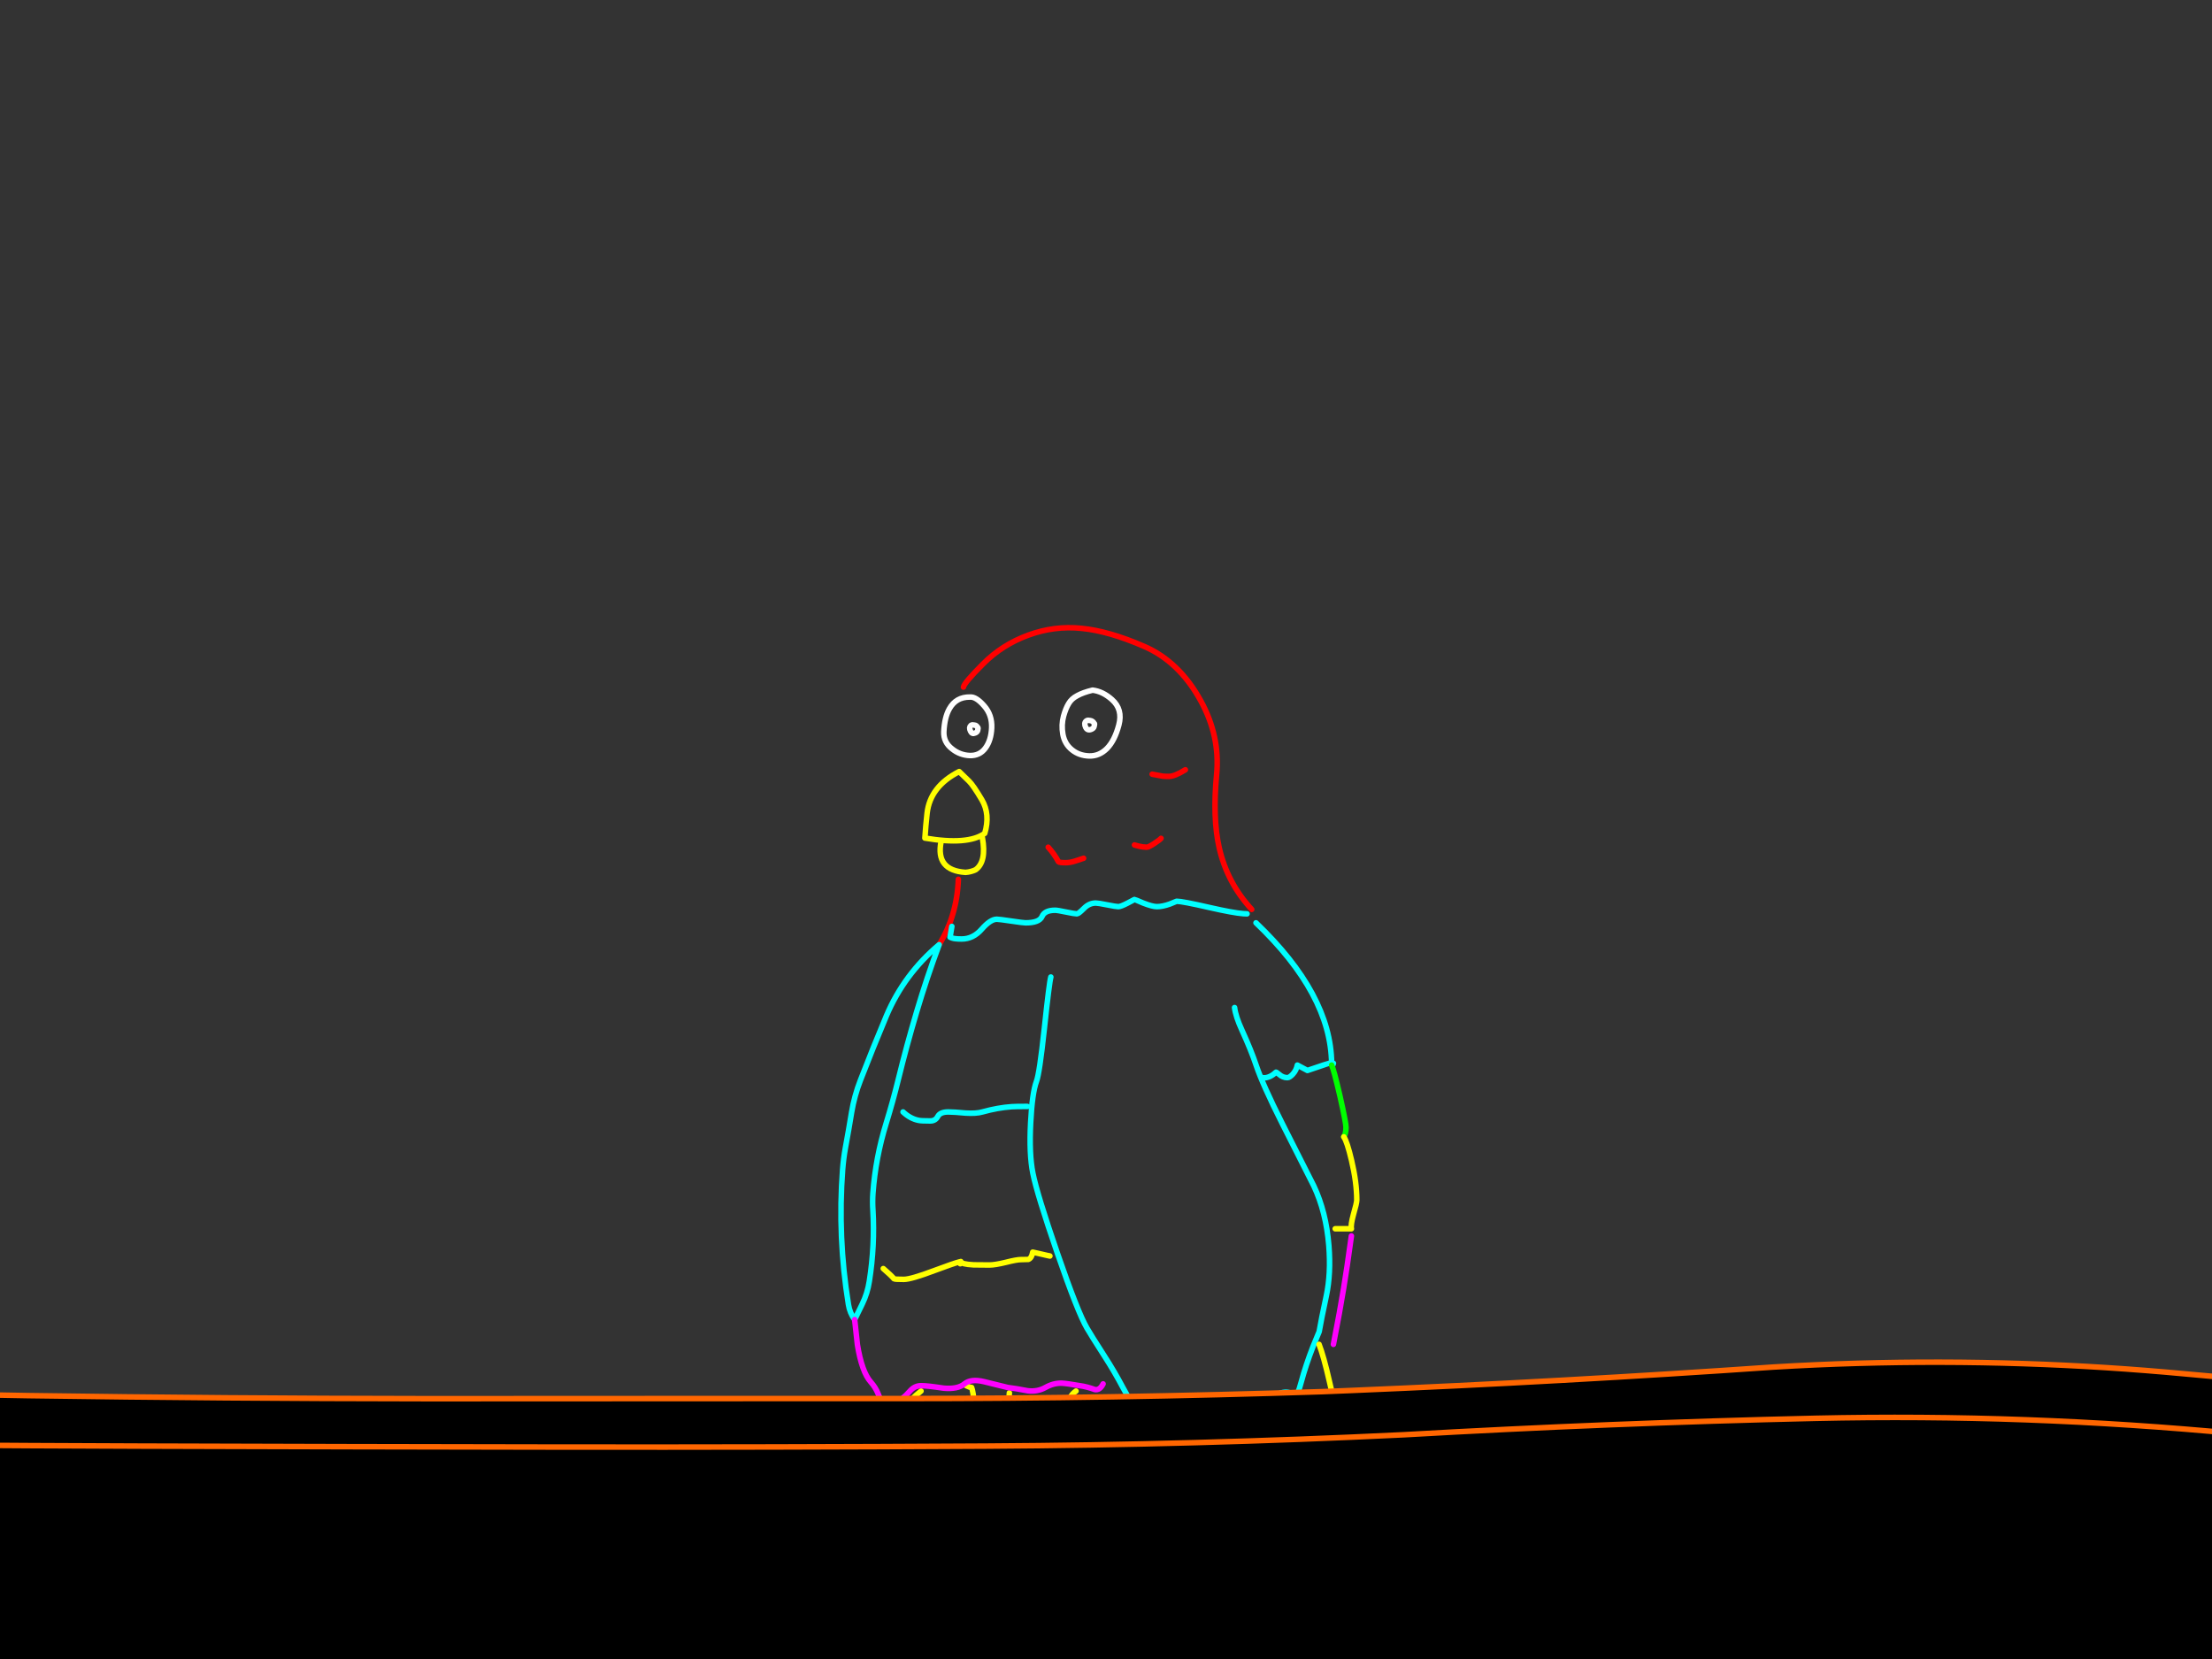<?xml version="1.0" encoding="utf-8"?>
<svg id="EdithAnim12" image-rendering="inherit" baseProfile="basic" version="1.1" x="0px" y="0px" width="800" height="600" xmlns="http://www.w3.org/2000/svg" xmlns:xlink="http://www.w3.org/1999/xlink">
  <rect width="100%" height="100%" fill="#333333" stroke="none"/>
  <g id="14_JurorParrotf90r1" overflow="visible">
    <g id="JurorsBack">
      <path fill="#000" stroke="none" d="M-610.98,132.23 Q-612.98,132.91 -614.9,133.75 -632.3,140.63 -644.06,155.11 -656.42,170.31 -655.58,189.95 -654.78,209.15 -644.78,225.63 -639.58,234.23 -623.42,242.19 -615.1,246.27 -608.34,248.03 -602.1,249.63 -597.18,249.23 -594.5,249.03 -591.22,247.71 -582.94,244.39 -570.78,234.15 -563.86,228.31 -558.74,222.59 -553.54,216.79 -552.62,213.79 -548.98,202.15 -549.3,189.91 -549.86,170.31 -561.06,154.47 -566.14,147.35 -573.78,142.79 -590.62,132.71 -610.38,134.11 L-610.98,132.23 M-626.98,181.95 L-630.94,184.87 -626.98,181.95 M-590.34,172.99 L-594.34,175.91 -590.34,172.99 M-594.9,226.87 Q-596.02,226.67 -597.14,226.51 -596.02,226.67 -594.9,226.87 -583.38,228.47 -577.3,218.51 -583.38,228.47 -594.9,226.87 M-830.74,138.11 Q-839.3,140.31 -846.7,145.15 -853.98,149.87 -860.26,156.07 -866.66,162.47 -870.74,170.63 -874.86,178.99 -875.86,188.15 -876.86,197.27 -874.78,206.15 -872.7,215.23 -868.14,223.23 -863.58,231.19 -857.06,237.63 -850.3,244.27 -841.86,248.51 -837.22,250.91 -832.22,252.23 -828.42,253.19 -824.42,253.55 -821.94,253.47 -819.46,253.19 -812.66,252.39 -806.1,250.19 -797.1,247.19 -789.54,241.35 -782.02,235.47 -777.38,226.95 -773.1,219.07 -770.98,210.43 -768.86,201.79 -769.62,192.87 -770.42,183.51 -774.58,174.95 -778.54,166.75 -784.5,159.91 -790.3,153.27 -796.94,147.43 -804.06,141.27 -813.18,138.47 -821.86,135.71 -830.74,138.11 M-805.38,177.23 Q-803.34,178.55 -803.34,180.39 -803.34,178.55 -805.38,177.23 -807.46,175.91 -810.38,175.91 -807.46,175.91 -805.38,177.23 M-836.58,174.75 Q-834.7,175.87 -834.7,177.47 -834.7,175.87 -836.58,174.75 -838.46,173.63 -841.1,173.63 -838.46,173.63 -836.58,174.75 M-843.14,230.99 Q-843.26,231.11 -843.26,231.35 -843.26,231.11 -843.14,230.99 -839.7,227.79 -836.62,230.99 -839.7,227.79 -843.14,230.99 M-1054.74,141.71 L-1054.46,142.43 -1049.62,141.07 -1054.46,142.43 Q-1060.98,144.91 -1066.7,148.95 -1073.22,153.63 -1077.82,160.19 -1081.94,166.03 -1084.46,172.83 -1086.86,179.43 -1087.58,186.43 -1088.34,193.59 -1087.3,200.59 -1086.18,208.03 -1082.9,214.83 -1079.78,221.39 -1074.46,226.43 -1069.1,231.51 -1062.46,234.99 -1058.1,237.31 -1053.34,238.51 -1050.5,239.19 -1047.5,239.51 -1040.66,240.51 -1033.82,239.07 -1033.26,238.95 -1032.66,238.83 -1026.14,237.27 -1020.1,234.19 -1013.66,230.79 -1008.42,225.83 -1003.14,220.75 -999.38,214.23 -995.78,208.11 -994.06,201.19 -992.34,194.35 -992.82,187.35 -993.34,180.03 -995.5,173.11 -997.62,166.31 -1001.46,160.43 -1005.3,154.51 -1010.46,149.43 -1015.94,144.11 -1022.82,140.95 -1029.86,137.71 -1037.78,137.51 -1044.5,138.19 -1051.14,140.27 -1052.74,140.75 -1054.38,141.11 L-1054.74,141.71 M-1041.62,174.03 L-1036.18,174.67 -1041.62,174.03 M-1037.18,221.91 Q-1035.22,220.51 -1035.22,218.51 -1035.22,220.51 -1037.18,221.91 -1039.14,223.31 -1041.94,223.31 -1039.14,223.31 -1037.18,221.91 M-1061.46,179.91 L-1066.9,179.27 -1061.46,179.91 M-197.22,135.83 Q-205.62,137.71 -213.26,141.95 -221.54,146.59 -227.5,153.99 -233.1,160.95 -235.54,169.51 -238.1,178.31 -238.5,187.55 -238.9,196.55 -237.74,205.51 -236.62,214.39 -231.62,221.83 -226.46,229.51 -218.94,234.75 -211.66,239.87 -203.34,243.03 -194.5,246.31 -185.06,246.75 -176.06,247.51 -167.66,244.11 -158.86,240.63 -152.54,233.43 -146.18,226.23 -142.22,217.67 -138.26,209.07 -136.62,199.63 -135.06,190.63 -136.18,181.51 -137.34,171.99 -141.62,163.31 -145.86,154.83 -152.82,148.47 -158.74,143.03 -165.58,138.79 -172.1,134.71 -179.42,132.23 L-180.02,134.11 Q-188.74,134.07 -197.22,135.83 M-172.34,177.47 L-168.5,180.39 -172.34,177.47 M-204.02,180.39 L-200.18,183.31 -204.02,180.39 M-204.1,221.67 Q-203.42,221.51 -202.74,221.39 -203.42,221.51 -204.1,221.67 -209.34,223.15 -212.02,218.51 -209.34,223.15 -204.1,221.67 M-420.9,166.55 Q-424.86,174.47 -426.38,183.07 -427.94,191.79 -426.66,200.51 -425.3,209.87 -420.62,217.91 -415.98,225.87 -408.66,231.35 -401.06,236.95 -392.02,239.23 -390.34,239.63 -388.7,239.91 -382.82,240.83 -376.9,240.03 -375.22,239.75 -373.54,239.39 -364.46,237.43 -356.58,232.79 -348.46,228.15 -342.74,220.91 -336.98,213.63 -334.3,204.75 -331.7,196.27 -332.38,187.31 -333.06,178.59 -336.26,170.55 -339.74,161.95 -345.54,154.71 -351.18,147.71 -359.06,143.31 -366.82,138.99 -375.78,139.07 -385.1,139.15 -394.18,141.07 L-394.54,141.71 -394.26,142.43 -389.42,141.07 -394.26,142.43 Q-402.38,146.03 -409.3,151.83 -416.66,158.03 -420.9,166.55 M-401.26,179.91 L-406.7,179.27 -401.26,179.91 M-381.42,174.03 L-375.98,174.67 -381.42,174.03 M-381.74,223.31 Q-378.94,223.31 -376.98,221.91 -375.02,220.51 -375.02,218.51 -375.02,220.51 -376.98,221.91 -378.94,223.31 -381.74,223.31Z" test="JurorsBack" vector-effect="non-scaling-stroke" stroke-width="1"/>
      <path id="Layer3_0_1_STROKES" stroke="#FFF" stroke-width="1.6" stroke-linejoin="round" stroke-linecap="round" fill="none" d="M-394.26,142.43 Q-402.38,146.03 -409.3,151.83 -416.66,158.03 -420.9,166.55 -424.86,174.47 -426.38,183.07 -427.94,191.79 -426.66,200.51 -425.3,209.87 -420.62,217.91 -415.98,225.87 -408.66,231.35 -401.06,236.95 -392.02,239.23 -390.34,239.63 -388.7,239.91 -382.82,240.83 -376.9,240.03 -375.22,239.75 -373.54,239.39 -364.46,237.43 -356.58,232.79 -348.46,228.15 -342.74,220.91 -336.98,213.63 -334.3,204.75 -331.7,196.27 -332.38,187.31 -333.06,178.59 -336.26,170.55 -339.74,161.95 -345.54,154.71 -351.18,147.71 -359.06,143.31 -366.82,138.99 -375.78,139.07 -385.1,139.15 -394.18,141.07 L-394.54,141.71 M-389.42,141.07 L-394.26,142.43 M-401.26,179.91 L-406.7,179.27 M-381.42,174.03 L-375.98,174.67 M-381.74,223.31 Q-378.94,223.31 -376.98,221.91 -375.02,220.51 -375.02,218.51 M-180.02,134.11 Q-188.74,134.07 -197.22,135.83 -205.62,137.71 -213.26,141.95 -221.54,146.59 -227.5,153.99 -233.1,160.95 -235.54,169.51 -238.1,178.31 -238.5,187.55 -238.9,196.55 -237.74,205.51 -236.62,214.39 -231.62,221.83 -226.46,229.51 -218.94,234.75 -211.66,239.87 -203.34,243.03 -194.5,246.31 -185.06,246.75 -176.06,247.51 -167.66,244.11 -158.86,240.63 -152.54,233.43 -146.18,226.23 -142.22,217.67 -138.26,209.07 -136.62,199.63 -135.06,190.63 -136.18,181.51 -137.34,171.99 -141.62,163.31 -145.86,154.83 -152.82,148.47 -158.74,143.03 -165.58,138.79 -172.1,134.71 -179.42,132.23 L-188.02,130.75 M-172.34,177.47 L-168.5,180.39 M-204.02,180.39 L-200.18,183.31 M-212.02,218.51 Q-209.34,223.15 -204.1,221.67 -203.42,221.51 -202.74,221.39 M-182.38,251.67 Q-181.58,252.67 -180.74,253.71 -157.58,283.03 -146.06,319.99 -139.06,342.51 -132.02,364.91 M-242.42,366.63 Q-238.02,322.87 -216.06,285.87 -205.22,267.55 -190.58,253.71 -189.5,252.67 -188.42,251.67 M-428.9,372.11 Q-424.42,345.03 -416.86,319.07 -413.58,307.79 -410.46,296.39 -403.58,271.27 -393.42,248.95 -392.06,245.99 -390.58,243.23 M-374.9,243.23 Q-366.06,257.83 -359.78,275.31 -350.86,300.15 -342.94,325.91 -337.66,343.03 -332.46,360.23 M-1049.62,141.07 L-1054.46,142.43 Q-1060.98,144.91 -1066.7,148.95 -1073.22,153.63 -1077.82,160.19 -1081.94,166.03 -1084.46,172.83 -1086.86,179.43 -1087.58,186.43 -1088.34,193.59 -1087.3,200.59 -1086.18,208.03 -1082.9,214.83 -1079.78,221.39 -1074.46,226.43 -1069.1,231.51 -1062.46,234.99 -1058.1,237.31 -1053.34,238.51 -1050.5,239.19 -1047.5,239.51 -1040.66,240.51 -1033.82,239.07 -1033.26,238.95 -1032.66,238.83 -1026.14,237.27 -1020.1,234.19 -1013.66,230.79 -1008.42,225.83 -1003.14,220.75 -999.38,214.23 -995.78,208.11 -994.06,201.19 -992.34,194.35 -992.82,187.35 -993.34,180.03 -995.5,173.11 -997.62,166.31 -1001.46,160.43 -1005.3,154.51 -1010.46,149.43 -1015.94,144.11 -1022.82,140.95 -1029.86,137.71 -1037.78,137.51 -1044.5,138.19 -1051.14,140.27 -1052.74,140.75 -1054.38,141.11 L-1054.74,141.71 M-1041.62,174.03 L-1036.18,174.67 M-1041.94,223.31 Q-1039.14,223.31 -1037.18,221.91 -1035.22,220.51 -1035.22,218.51 M-824.42,253.55 Q-821.94,253.47 -819.46,253.19 -812.66,252.39 -806.1,250.19 -797.1,247.19 -789.54,241.35 -782.02,235.47 -777.38,226.95 -773.1,219.07 -770.98,210.43 -768.86,201.79 -769.62,192.87 -770.42,183.51 -774.58,174.95 -778.54,166.75 -784.5,159.91 -790.3,153.27 -796.94,147.43 -804.06,141.27 -813.18,138.47 -821.86,135.71 -830.74,138.11 -839.3,140.31 -846.7,145.15 -853.98,149.87 -860.26,156.07 -866.66,162.47 -870.74,170.63 -874.86,178.99 -875.86,188.15 -876.86,197.27 -874.78,206.15 -872.7,215.23 -868.14,223.23 -863.58,231.19 -857.06,237.63 -850.3,244.27 -841.86,248.51 -837.22,250.91 -832.22,252.23 -828.42,253.19 -824.42,253.55Z M-810.38,175.91 Q-807.46,175.91 -805.38,177.23 -803.34,178.55 -803.34,180.39 M-841.1,173.63 Q-838.46,173.63 -836.58,174.75 -834.7,175.87 -834.7,177.47 M-610.38,134.11 Q-590.62,132.71 -573.78,142.79 -566.14,147.35 -561.06,154.47 -549.86,170.31 -549.3,189.91 -548.98,202.15 -552.62,213.79 -553.54,216.79 -558.74,222.59 -563.86,228.31 -570.78,234.15 -582.94,244.39 -591.22,247.71 -594.5,249.03 -597.18,249.23 -602.1,249.63 -608.34,248.03 -615.1,246.27 -623.42,242.19 -639.58,234.23 -644.78,225.63 -654.78,209.15 -655.58,189.95 -656.42,170.31 -644.06,155.11 -632.3,140.63 -614.9,133.75 -612.98,132.91 -610.98,132.23 M-626.98,181.95 L-630.94,184.87 M-590.34,172.99 L-594.34,175.91 M-577.3,218.51 Q-583.38,228.47 -594.9,226.87 -596.02,226.67 -597.14,226.51 M-1061.46,179.91 L-1066.9,179.27 M-1088.38,346.87 Q-1087.42,341.07 -1085.82,335.35 -1079.82,313.71 -1073.78,291.99 -1067.26,268.67 -1057.7,247.31 -1057.06,245.87 -1055.02,241.83 M-551.1,355.27 Q-554.22,328.99 -563.82,305.55 -573.22,282.47 -583.58,259.91 -585.62,255.51 -588.1,251.83 M-610.14,251.83 Q-613.02,258.59 -614.5,266.31 -616.38,276.07 -618.78,285.55 -624.42,307.75 -628.82,330.43 -631.22,342.95 -633.58,355.27 M-817.06,256.75 Q-812.54,263.67 -808.78,271.31 -799.62,289.99 -791.18,308.87 -783.66,325.71 -778.82,343.95 M-836.62,230.99 Q-839.7,227.79 -843.14,230.99 -843.26,231.11 -843.26,231.35 M-874.14,343.95 Q-872.18,337.71 -869.66,331.67 -860.54,310.11 -851.26,288.47 -844.46,272.55 -835.86,258.15 -835.46,257.43 -835.02,256.75 M-1031.26,242.23 Q-1023.78,253.07 -1019.98,262.71 -1011.1,285.23 -1003.18,308.63 -997.9,324.11 -992.66,339.67" test="JurorsBack"/>
    </g>
    <g id="Tween-1">
      <g id="JurorsFront">
        <path fill="#000" stroke="none" d="M-776.224,275.215 Q-782.953,275.896 -789.601,277.979 -791.203,278.459 -792.845,278.82 L-793.205,279.42 -792.965,280.101 -788.079,278.78 -792.965,280.101 Q-799.453,282.624 -805.18,286.669 -811.708,291.355 -816.314,297.924 -820.439,303.771 -822.963,310.579 -825.366,317.188 -826.086,324.196 -826.847,331.365 -825.806,338.374 -824.685,345.823 -821.401,352.632 -818.277,359.2 -812.95,364.246 -807.583,369.333 -800.935,372.817 -796.565,375.139 -791.844,376.301 -788.956,377.041 -785.956,377.343 -779.108,378.344 -772.259,376.902 -771.69,376.781 -771.138,376.622 -764.568,375.113 -758.522,372.016 -752.074,368.612 -746.827,363.646 -741.541,358.559 -737.776,352.031 -734.172,345.903 -732.45,338.975 -730.727,332.126 -731.208,325.117 -731.729,317.788 -733.891,310.86 -736.014,304.051 -739.859,298.164 -743.704,292.236 -748.87,287.15 -754.357,281.823 -761.245,278.659 -768.294,275.415 -776.224,275.215 M-799.934,317.668 L-805.381,317.027 -799.934,317.668 M-780.069,311.781 L-774.622,312.422 -780.069,311.781 M-780.389,361.122 Q-777.586,361.122 -775.623,359.721 -773.661,358.319 -773.661,356.316 -773.661,358.319 -775.623,359.721 -777.586,361.122 -780.389,361.122 M-999.263,260.917 L-999.863,262.84 Q-1037.791,260.757 -1052.809,295.16 -1061.3,314.664 -1056.574,335.33 -1050.286,362.885 -1022.692,372.817 -1018.087,374.409 -1012.96,375.621 -1010.634,376.159 -1008.234,376.622 -1007.226,376.808 -1005.711,376.862 -1004.218,376.854 -1002.306,376.622 -1000.974,376.465 -999.703,376.261 -968.681,371.234 -958.612,337.573 -948.119,302.489 -974.031,276.377 -984.765,265.643 -999.263,260.917 M-992.174,306.254 L-988.329,309.178 -992.174,306.254 M-1023.893,309.178 L-1020.049,312.101 -1023.893,309.178 M-1023.973,350.509 Q-1023.293,350.349 -1022.612,350.229 -1023.293,350.349 -1023.973,350.509 -1029.26,351.991 -1031.903,347.345 -1029.26,351.991 -1023.973,350.509 M-1175.122,356.917 Q-1169.916,337.453 -1178.406,319.31 -1185.135,304.932 -1195.748,293.158 -1206.361,281.423 -1221.941,279.701 -1242.847,279.941 -1222.061,280.021 -1241.405,282.544 -1257.145,293.959 -1274.086,306.214 -1278.131,326.599 -1282.136,346.825 -1273.885,365.528 -1266.196,383.07 -1250.336,393.883 -1243.218,398.687 -1235.077,399.931 -1232.213,400.371 -1229.23,400.371 -1226.838,400.691 -1224.544,400.772 -1207.69,401.351 -1194.667,389.278 -1180.209,375.941 -1175.122,356.917 M-1230.511,327 Q-1228.629,328.121 -1228.629,329.723 -1228.629,328.121 -1230.511,327 -1232.394,325.878 -1235.037,325.878 -1232.394,325.878 -1230.511,327 M-1208.284,327.841 Q-1206.201,329.162 -1206.201,331.005 -1206.201,329.162 -1208.284,327.841 -1210.326,326.519 -1213.25,326.519 -1210.326,326.519 -1208.284,327.841 M-1256.824,361.763 L-1237.6,368.171 -1256.824,361.763 M-280.205,271.811 L-280.806,269.888 Q-282.808,270.609 -284.731,271.45 -302.152,278.339 -313.927,292.837 -326.302,308.056 -325.461,327.721 -324.66,346.945 -314.648,363.445 -309.441,372.056 -293.261,380.026 -284.942,384.102 -278.202,385.833 -271.917,387.459 -266.988,387.075 -264.306,386.859 -261.021,385.553 -252.716,382.243 -240.555,371.976 -233.627,366.129 -228.5,360.402 -223.294,354.594 -222.373,351.59 -218.728,339.936 -219.049,327.681 -219.609,308.056 -230.823,292.196 -235.91,285.067 -243.559,280.502 -260.42,270.409 -280.205,271.811 M-296.826,319.711 L-300.791,322.634 -296.826,319.711 M-260.14,310.739 L-264.145,313.663 -260.14,310.739 M-264.706,364.687 Q-265.827,364.487 -266.948,364.326 -265.827,364.487 -264.706,364.687 -253.171,366.289 -247.084,356.316 -253.171,366.289 -264.706,364.687 M-500.28,276.176 Q-508.971,273.413 -517.862,275.816 -526.432,278.019 -533.842,282.865 -541.131,287.591 -547.419,293.798 -553.827,300.206 -557.912,308.377 -562.037,316.747 -563.038,325.918 -564.039,335.05 -561.957,343.941 -559.874,353.032 -555.308,361.042 -550.743,369.012 -544.215,375.46 -537.446,382.109 -528.996,386.354 -524.333,388.753 -519.384,390.039 -515.539,391.052 -511.534,391.4 -509.039,391.304 -506.568,391 -499.774,390.24 -493.191,388.036 -484.18,385.032 -476.61,379.185 -469.081,373.298 -464.435,364.767 -460.15,356.877 -458.027,348.226 -455.904,339.576 -456.665,330.644 -457.466,321.273 -461.631,312.702 -465.596,304.492 -471.564,297.643 -477.371,290.995 -484.019,285.148 -491.148,278.98 -500.28,276.176 M-492.51,314.985 Q-490.427,316.306 -490.427,318.149 -490.427,316.306 -492.51,314.985 -494.553,313.663 -497.476,313.663 -494.553,313.663 -492.51,314.985 M-523.709,312.502 Q-521.827,313.623 -521.827,315.225 -521.827,313.623 -523.709,312.502 -525.591,311.38 -528.235,311.38 -525.591,311.38 -523.709,312.502 M-530.277,368.812 Q-530.397,368.932 -530.397,369.172 -530.397,368.932 -530.277,368.812 -526.833,365.608 -523.749,368.812 -526.833,365.608 -530.277,368.812 M-78.874,289.553 Q-86.243,295.761 -90.488,304.291 -94.453,312.221 -95.975,320.832 -97.537,329.563 -96.255,338.294 -94.894,347.666 -90.208,355.716 -85.562,363.686 -78.233,369.172 -70.623,374.779 -61.572,377.062 -59.909,377.467 -58.248,377.703 -52.369,378.659 -46.473,377.823 -44.766,377.602 -43.069,377.222 -33.978,375.26 -26.088,370.614 -17.958,365.968 -12.23,358.719 -6.463,351.43 -3.78,342.539 -1.177,334.049 -1.857,325.077 -2.538,316.347 -5.742,308.296 -9.227,299.686 -15.034,292.437 -20.681,285.428 -28.571,281.022 -36.34,276.697 -45.312,276.777 -54.643,276.857 -63.735,278.78 L-64.095,279.42 -63.815,280.141 -58.969,278.78 -63.815,280.141 Q-71.945,283.746 -78.874,289.553 M-50.959,311.781 L-45.512,312.422 -50.959,311.781 M-70.824,317.668 L-76.27,317.027 -70.824,317.668 M-51.279,361.122 Q-48.476,361.122 -46.513,359.721 -44.551,358.319 -44.551,356.316 -44.551,358.319 -46.513,359.721 -48.476,361.122 -51.279,361.122Z" test="JurorsFront" vector-effect="non-scaling-stroke" stroke-width="1"/>
        <path id="Layer4_0_1_STROKES" stroke="#FFF" stroke-width="1.602" stroke-linejoin="round" stroke-linecap="round" fill="none" d="M-63.815,280.141 Q-71.945,283.746 -78.874,289.553 -86.243,295.761 -90.488,304.291 -94.453,312.221 -95.975,320.832 -97.537,329.563 -96.255,338.294 -94.894,347.666 -90.208,355.716 -85.562,363.686 -78.233,369.172 -70.623,374.779 -61.572,377.062 -59.909,377.467 -58.248,377.723 -52.369,378.659 -46.453,377.843 -44.766,377.602 -43.069,377.222 -33.978,375.26 -26.088,370.614 -17.958,365.968 -12.23,358.719 -6.463,351.43 -3.78,342.539 -1.177,334.049 -1.857,325.077 -2.538,316.347 -5.742,308.296 -9.227,299.686 -15.034,292.437 -20.681,285.428 -28.571,281.022 -36.34,276.697 -45.312,276.777 -54.643,276.857 -63.735,278.78 L-64.095,279.42 M-58.969,278.78 L-63.815,280.141 M-50.959,311.781 L-45.512,312.422 M-70.824,317.668 L-76.27,317.027 M-511.534,391.4 Q-509.039,391.304 -506.568,391.02 -499.774,390.24 -493.191,388.036 -484.18,385.032 -476.61,379.185 -469.081,373.298 -464.435,364.767 -460.15,356.877 -458.027,348.226 -455.904,339.576 -456.665,330.644 -457.466,321.273 -461.631,312.702 -465.596,304.492 -471.564,297.643 -477.371,290.995 -484.019,285.148 -491.148,278.98 -500.28,276.176 -508.971,273.413 -517.862,275.816 -526.432,278.019 -533.842,282.865 -541.131,287.591 -547.419,293.798 -553.827,300.206 -557.912,308.377 -562.037,316.747 -563.038,325.918 -564.039,335.05 -561.957,343.941 -559.874,353.032 -555.308,361.042 -550.743,369.012 -544.215,375.46 -537.446,382.109 -528.996,386.354 -524.333,388.753 -519.364,390.059 -515.539,391.052 -511.534,391.4Z M-497.476,313.663 Q-494.553,313.663 -492.49,314.985 -490.427,316.306 -490.427,318.149 M-528.235,311.38 Q-525.591,311.38 -523.709,312.502 -521.827,313.623 -521.827,315.225 M-280.205,271.811 Q-260.42,270.409 -243.559,280.502 -235.91,285.067 -230.823,292.196 -219.609,308.056 -219.049,327.681 -218.728,339.936 -222.373,351.59 -223.294,354.594 -228.5,360.402 -233.627,366.129 -240.555,371.976 -252.716,382.243 -261.021,385.553 -264.306,386.859 -266.988,387.075 -271.917,387.459 -278.182,385.853 -284.942,384.102 -293.261,380.026 -309.441,372.056 -314.648,363.445 -324.66,346.945 -325.461,327.721 -326.302,308.056 -313.927,292.837 -302.152,278.339 -284.731,271.45 -282.808,270.609 -280.806,269.909 M-296.826,319.711 L-300.791,322.634 M-260.14,310.739 L-264.145,313.663 M-247.084,356.316 Q-253.171,366.289 -264.706,364.687 -265.827,364.487 -266.948,364.326 M-220.851,493.247 Q-223.975,466.935 -233.587,443.465 -242.998,420.356 -253.371,397.768 -255.413,393.363 -257.897,389.678 M-279.965,389.678 Q-282.835,396.441 -284.33,404.176 -286.212,413.948 -288.615,423.44 -294.262,445.668 -298.668,468.376 -301.071,480.912 -303.434,493.247 M-561.316,481.913 Q-559.353,475.665 -556.83,469.618 -547.699,448.031 -538.407,426.364 -531.584,410.41 -523.008,396.006 -522.592,395.303 -522.167,394.604 M-504.165,394.604 Q-499.645,401.552 -495.874,409.182 -486.703,427.886 -478.252,446.789 -470.723,463.65 -465.877,481.913 M-523.749,368.812 Q-526.833,365.608 -530.277,368.812 -530.397,368.932 -530.397,369.172 M-51.279,361.122 Q-48.476,361.122 -46.513,359.721 -44.551,358.319 -44.551,356.316 M-98.498,510.108 Q-94.012,482.995 -86.443,457.002 -83.159,445.708 -80.035,434.294 -73.146,409.142 -62.974,386.794 -61.615,383.838 -60.13,381.067 M-44.431,381.067 Q-35.565,395.68 -29.292,413.187 -20.361,438.058 -12.431,463.851 -7.144,480.992 -1.938,498.214 M-1235.037,325.878 Q-1232.394,325.878 -1230.511,327 -1228.629,328.121 -1228.629,329.723 M-1213.25,326.519 Q-1210.326,326.519 -1208.264,327.841 -1206.201,329.162 -1206.201,331.005 M-1222.061,280.021 Q-1241.405,282.544 -1257.145,293.959 -1274.086,306.214 -1278.131,326.599 -1282.136,346.825 -1273.885,365.528 -1266.196,383.07 -1250.336,393.883 -1243.218,398.687 -1235.077,399.931 -1232.213,400.371 -1229.23,400.371 -1226.838,400.691 -1224.524,400.772 -1207.69,401.351 -1194.667,389.278 -1180.209,375.941 -1175.122,356.917 -1169.916,337.453 -1178.406,319.31 -1185.135,304.932 -1195.748,293.158 -1206.361,281.423 -1221.921,279.701 M-999.263,260.937 L-1007.873,259.476 M-999.863,262.84 Q-1037.791,260.757 -1052.809,295.16 -1061.3,314.664 -1056.574,335.33 -1050.286,362.885 -1022.692,372.817 -1018.087,374.409 -1012.96,375.621 -1010.634,376.159 -1008.214,376.622 -1007.226,376.808 -1005.711,376.862 -1004.218,376.854 -1002.286,376.622 -1000.974,376.465 -999.703,376.261 -968.681,371.234 -958.612,337.573 -948.119,302.489 -974.031,276.377 -984.765,265.643 -999.263,260.937 M-992.174,306.254 L-988.329,309.178 M-1023.893,309.178 L-1020.049,312.101 M-1031.903,347.345 Q-1029.26,351.991 -1023.973,350.509 -1023.293,350.349 -1022.612,350.229 M-792.945,280.121 Q-799.453,282.624 -805.18,286.669 -811.708,291.355 -816.314,297.924 -820.439,303.771 -822.963,310.579 -825.366,317.188 -826.086,324.196 -826.847,331.365 -825.806,338.374 -824.685,345.823 -821.401,352.632 -818.277,359.2 -812.95,364.246 -807.583,369.333 -800.935,372.817 -796.565,375.139 -791.824,376.321 -788.956,377.041 -785.956,377.343 -779.108,378.344 -772.259,376.902 -771.69,376.781 -771.118,376.642 -764.568,375.113 -758.522,372.016 -752.074,368.612 -746.827,363.646 -741.541,358.559 -737.776,352.031 -734.172,345.903 -732.45,338.975 -730.727,332.126 -731.208,325.117 -731.729,317.788 -733.891,310.86 -736.014,304.051 -739.859,298.164 -743.704,292.236 -748.87,287.15 -754.357,281.823 -761.245,278.659 -768.294,275.415 -776.224,275.215 -782.953,275.896 -789.601,277.979 -791.203,278.459 -792.845,278.82 L-793.205,279.42 M-788.079,278.78 L-792.945,280.121 M-799.934,317.668 L-805.381,317.027 M-780.069,311.781 L-774.622,312.422 M-1278.571,490.924 Q-1270.601,471.741 -1261.75,452.997 -1253.54,435.615 -1245.009,418.674 -1242.165,413.007 -1237.921,405.137 M-780.389,361.122 Q-777.586,361.122 -775.623,359.721 -773.661,358.319 -773.661,356.316 M-769.696,380.066 Q-762.22,390.937 -758.402,400.572 -749.511,423.12 -741.581,446.549 -736.294,462.048 -731.048,477.628 M-826.887,484.837 Q-825.926,479.03 -824.324,473.302 -818.317,451.635 -812.269,429.888 -805.741,406.539 -796.169,385.152 -795.515,383.695 -793.486,379.666 M-997.08,380.226 Q-975.718,412.903 -966.061,446.589 -959.974,467.936 -953.526,488.962 M-1062.021,488.962 Q-1054.532,444.987 -1032.664,407.54 -1025.202,394.713 -1015.923,380.226 M-1222.341,405.137 Q-1217.497,414.792 -1213.57,422.319 -1204.359,439.901 -1196.068,457.923 -1188.659,473.983 -1183.533,490.924 M-1256.824,361.763 L-1237.6,368.171" test="JurorsFront"/>
      </g>
    </g>
    <g id="Parrot">
      <path id="Layer2_0_1_STROKES" stroke="#FFF" stroke-width="2" stroke-linejoin="round" stroke-linecap="round" fill="none" d="M395.15,249.6 Q398.85,250.05 402.15,253 406.15,256.55 404.65,262.2 403.15,267.85 400.35,270.7 397.55,273.5 393.95,273.4 390.3,273.3 387.7,271.2 385.05,269.1 384.4,265.55 383.8,262.15 384.65,259 385.45,256.15 386.5,254.45 387.5,252.7 389.6,251.6 391.65,250.45 395.15,249.6Z M395.55,261.35 Q395.05,260.7 394.3,260.6 393.5,260.5 393.45,260.5 393.15,260.5 392.8,260.8 391.95,261.55 392.65,263.05 393.25,264.3 394.6,263.8 395.55,263.45 395.7,262.75 395.85,262.25 395.85,262.05 395.9,261.65 395.55,261.35Z M350.8,252.1 Q353,251.9 355.95,255.3 358.85,258.6 358.65,263.25 358.45,267.8 356.35,270.6 354.3,273.35 350.75,273.25 347.15,273.1 344.35,270.85 341.2,268.45 341.35,264.65 341.6,259.45 343.35,256.35 345.75,252.05 350.8,252.1Z M353.45,262.9 Q353.1,262.3 352.45,262.25 351.7,262.15 351.65,262.15 351.45,262.15 351.1,262.4 350.35,263.1 351,264.45 351.55,265.6 352.65,265.1 353.45,264.8 353.6,264.15 353.7,263.75 353.7,263.55 353.8,263.2 353.45,262.9Z" test="Parrot"/>
      <path id="Layer2_0_2_STROKES" stroke="#F00" stroke-width="2" stroke-linejoin="round" stroke-linecap="round" fill="none" d="M416.7,280 Q419.7,280.6 420.45,280.7 421.2,280.8 422.7,280.8 424.85,280.8 428.7,278.4 M410.3,305.6 L411.75,306 Q413.45,306.4 414.7,306.4 415.45,306.4 417.55,305 419.5,303.7 419.9,303.2 M452.7,328.9 Q443.85,319.3 440.95,306.65 438.5,295.85 440,280.2 441.35,266.4 434.3,253.5 426.5,239.25 413.75,233.75 401,228.2 391.15,227.25 381.3,226.25 371.9,229.7 362.45,233.15 355.55,240.1 348.7,246.95 348.45,248.5 M346.6,318 Q346.15,331.05 339.65,341.65 M379.1,306.4 Q381.35,308.9 382.8,311.65 383,312 385.5,312 386.8,312 388.55,311.5 388.9,311.4 391.9,310.4" test="Parrot"/>
      <path id="Layer2_0_3_STROKES" stroke="#0FF" stroke-width="2" stroke-linejoin="round" stroke-linecap="round" fill="none" d="M344.25,335.05 L343.6,338.95 Q344.5,339.4 345.6,339.5 346.3,339.6 347.8,339.6 351.95,339.6 355.05,336.05 358.2,332.45 360.5,332.45 361.3,332.45 365.7,333.1 370.05,333.75 370.9,333.75 375.85,333.75 376.85,331.5 377.8,329.2 381.6,329.2 382.45,329.2 385.55,329.85 388.7,330.5 389.5,330.5 390.05,330.5 392,328.55 393.9,326.6 396.3,326.6 397.15,326.6 400.4,327.25 403.65,327.9 404.45,327.9 405.35,327.9 407.85,326.6 409.1,325.95 410.3,325.3 410.45,325.3 413.45,326.6 416.8,327.9 418.4,327.9 420.45,327.9 423.1,326.95 424.4,326.45 425.55,325.95 427.55,325.95 437.6,328.25 445.95,330.15 449.7,330.45 450.45,330.5 451,330.5 M380.05,353.35 Q379.5,355.2 377.7,372 375.95,388.25 374.85,391.1 373.3,395.3 372.75,406 372.15,417.35 373.55,424.3 375.1,432 382.35,453.05 389.8,474.65 393.1,480.3 394.65,483 399.35,490.3 403.15,496.2 406.1,501.8 410,509.2 413.1,512.15 416.25,515.2 421.1,516.15 424.35,516.8 429.4,518 432.8,518.4 432.8,515.5 432.8,507.4 441.25,511.6 447.2,514.55 449.25,514.95 452.55,515.6 454.3,512.9 455.6,510.95 457.35,507.6 459.25,505 463.4,503.75 466.1,502.95 468.5,504.75 469.15,505.25 470.6,499.85 472.25,493.75 474.85,487.05 L477.1,481.6 Q477.75,477.7 479.7,468.6 481.4,460.6 480.6,450.5 479.6,438.3 475.15,428.9 474.9,428.4 463.75,406.35 456.65,392.25 454.3,385.25 452.55,380 449.2,372.65 446.85,367.55 446.5,364.4 M482.15,384.9 Q481.55,384.55 480.65,384.55 480.5,384.55 472.85,387.15 471.2,386.25 469.2,385.2 468.85,387.1 467.5,388.55 466.35,389.75 465.6,389.75 463.95,389.75 462.6,388.55 461.5,387.6 461.4,387.8 460.55,388.7 459.3,389.3 457.85,389.95 456.85,389.75 M454.25,333.75 Q481.3,359.6 481.6,384.55 L482.25,384.55 M339.65,341.65 Q335.2,353.55 331.55,365.85 327.9,378.1 324.85,390.55 322.9,398.45 320.5,406.25 316.65,418.7 315.7,431.65 315.5,434.7 315.7,437.65 316.45,450.5 314.4,463.4 313.75,467.7 311.85,471.6 310.45,474.45 309.1,477.25 307.35,474.9 306.85,471.8 302.9,447.4 304.75,422.95 305.05,419.05 305.75,415.15 306.95,408.7 308,402.25 309,396.3 311.2,390.65 315.75,378.9 320.6,367.35 327,352.3 339.65,341.65Z M326.6,402.15 Q329.2,404.6 332.25,405.2 333.15,405.4 336.45,405.4 338.3,405.4 339.15,403.8 340,402.15 342.95,402.15 344.9,402.15 349.2,402.55 353.05,402.8 355.3,402.15 360.85,400.6 365.9,400.25 367.25,400.15 371.55,400.15" test="Parrot"/>
      <path id="Layer2_0_4_STROKES" stroke="#0F0" stroke-width="2" stroke-linejoin="round" stroke-linecap="round" fill="none" d="M486,411.15 Q486.8,409.9 486.8,407.7 486.8,406.15 484.65,396.55 482.4,386.8 481.6,385.2" test="Parrot"/>
      <path id="Layer2_0_5_STROKES" stroke="#FF0" stroke-width="2" stroke-linejoin="round" stroke-linecap="round" fill="none" d="M482.9,444.4 L488.75,444.4 Q488.45,443 489.5,439.2 490.7,435.05 490.7,434 490.7,427.7 488.8,419.65 487.2,412.85 486,411.15 M346.9,279.05 Q336.4,284.4 335.3,294.1 334.8,298.55 334.5,303.1 350.05,305.75 356.15,301.4 358.2,294.5 355.1,289.25 351.95,283.95 350.45,282.5 348.95,281 346.9,279.05Z M340.35,304.4 Q338.3,314.8 349.2,315.5 351.2,315.35 352.85,314.55 356.85,311.65 355.3,303 M319.45,458.8 Q322.2,461.15 323.35,462.5 323.65,462.7 326.9,462.7 329.5,462.7 338.1,459.45 345.05,456.85 347.1,456.35 347.35,456.25 347.5,456.25 347.55,457.2 352.1,457.45 353.05,457.5 357.9,457.5 359.8,457.5 363.75,456.55 367.7,455.55 369.25,455.55 371.65,455.55 371.85,455.5 373.1,455.1 373.5,452.85 381.3,454.65 379.35,454.15 M347.1,456.35 Q346.85,456.45 347.05,456.8 347.5,457.5 347.5,456.25 M333.1,503.1 Q329.15,506.15 328.25,508.65 327.9,509.7 327.9,513.8 327.9,519.2 331.05,520.95 333.45,522.25 342.95,523.25 342.95,521.65 342.65,520.3 344.65,521.05 347.5,521.95 L350.75,521.95 Q349.45,520.25 348.4,518.85 350.65,519.65 352.7,520.65 L357.25,520.65 357.25,517.4 Q353.65,514.2 352.5,508.5 351.9,502.95 351.4,501.8 350.75,501.8 349.45,501.15 M365.05,503.75 Q364.2,513.95 365.95,516.95 367.45,519.55 373.5,520 L373.5,516.1 Q372.95,515 372.4,512.1 372.55,512.3 372.65,512.55 375.5,518.3 380.65,519.35 L380.65,514.2 Q381.3,515.25 382.1,516.25 384.7,519.35 387.8,520 L388.5,520 Q388.85,517.9 387.75,514.15 386.5,510 386.5,508.3 386.5,504.85 389.15,503.1 M401.5,508.95 Q400.7,521.75 409.95,545.35 413.9,555.45 417.8,561.9 422,568.8 424.6,568.8 428.3,568.8 429.2,568.4 432.25,567.05 432.7,561.65 435.05,562.8 441.15,563.6 446.5,563.6 448.25,558.1 449.35,554.7 449.55,554.3 450.5,552.55 452.3,552.55 453,552.55 460.1,555.15 461.2,555.15 463.05,551.9 465.05,548.4 466.6,548 470.3,546.95 475.5,546.2 479.2,545.25 480.95,541.5 482,541.5 483.8,541.85 485.6,542.15 486.15,542.15 L486.15,520.65 Q483.55,511.75 480.8,499.6 478.7,490.4 477.05,486.2" test="Parrot"/>
      <path id="Layer2_0_6_STROKES" stroke="#F0F" stroke-width="2" stroke-linejoin="round" stroke-linecap="round" fill="none" d="M309.1,477.25 L310.1,486.35 Q311.7,496.2 314.95,499.85 316.6,501.7 317.55,504 318.1,505.25 318.7,507.15 319.2,508.5 320.05,508.65 321.1,508.8 323.4,507.65 326.45,506.15 329,503.2 330.75,501.15 333.15,501.15 335.45,501.15 341.25,502.05 346.4,502.5 348.8,500.5 351.15,498.55 355.9,499.7 358.6,500.35 364.45,501.8 367.4,502.15 371.75,503 375.25,503.4 378.1,501.8 381.05,500.15 384.05,500.25 385.95,500.35 390.5,501.15 393.1,501.5 395.95,502.55 397.75,502.9 398.95,500.5 M482.25,486.2 Q484.6,474.2 485.95,465.9 487.05,459.4 488.75,447 M443.85,631.35 Q446.65,639.45 447.4,640.65 448.5,642.4 451.3,642.4 452.35,642.4 452.65,642.3 454.05,641.65 455.55,639.15 474.25,658 475.45,658 482.95,658 486.15,645.05 488.1,637.25 488.1,627.8 488.1,621.85 486.8,616.2 485.95,612.5 484.2,607.9" test="Parrot"/>
      <path id="Layer2_0_7_STROKES" stroke="#F60" stroke-width="2" stroke-linejoin="round" stroke-linecap="round" fill="none" d="M426.2,573.35 Q425.7,572.55 425.15,571.75 424,570.1 423.6,570.1 L423.6,573.35 Q424.85,580.95 433.2,603.4 443.05,630.05 448.05,630.05 450.2,630.05 455.1,625.85 459.65,621.6 459.75,621.6 460.6,621.6 463,622.25 465.45,622.9 466.25,622.9 468.7,622.9 471.1,618 472.75,614.6 473.15,612.45 478.8,612.45 481.65,609.55 484.5,606.6 487.45,606.6 487.45,604.35 487.8,599.35 488.1,594.35 488.1,593.85 488.1,589.3 485.2,579.2 481.9,567.8 481.6,565.55 481.1,562.05 481.3,556 481.6,549.65 481.6,547.35 L480.95,547.35" test="Parrot"/>
    </g>
    <g id="JuryBoxFront">
      <path fill="#000" stroke="none" d="M-2114,514.35 L-2136.3,488.3 -2138.15,617.25 Q-2129.972,617.251 -2118.5,617.25 L-2114,514.35 M828.05,500.95 L826.7,500.95 808.85,518.5 808.85,613 Q819.334,613.017 828.05,613 L828.05,500.95 M656.6,512.95 Q582.1,514.65 507.75,518.9 432.3,522.55 356.8,523 279.4,523.45 202,523.35 126.5,523.25 51,523 -28.8,522.75 -108.6,521.8 -187.3,520.9 -265.95,519.6 -344.05,518.35 -422.15,520.35 -499.45,522.3 -576.8,526.5 -652.05,529.75 -727.45,528.6 -806.85,527.35 -886.2,522.45 -960.15,517.5 -1034.4,516.45 -1108.3,515.45 -1182.25,516.1 -1261.6,516.8 -1340.95,518 -1420.6,519.25 -1500.2,520.45 -1579.25,521.65 -1658.4,522.95 -1735.4,524.25 -1812.45,524.85 -1889.2,525.45 -1966.15,523.95 -2040.3,522.5 -2114,514.35 L-2118.5,617.25 Q-1912.542,617.16 -643.7,615.15 564.173,613.195 808.85,613 L808.85,518.5 Q732.9,511.25 656.6,512.95 M488.9,502.85 Q483.694,503.094 478.5,503.3 402.55,505.8 326.6,505.8 303.586,505.8 280.55,505.8 225.021,505.815 169.45,505.85 161.212,505.856 152.95,505.85 81.657,505.781 10.3,504.75 -12.575,504.422 -35.45,503.75 -58.332,503.598 -81.25,503.4 -98.398,503.302 -115.6,503.15 -132.764,502.697 -149.95,502.45 -229.65,501.35 -309.4,500.55 -371.437,499.94 -433.45,502.65 -442.544,503.077 -451.65,503.55 -526.7,507 -601.6,510.95 L-761.65,511.75 Q-841.95,507.9 -922.15,502.95 -994.8,497.9 -1067.9,497.2 -1146.95,496.4 -1225.9,497.5 -1303,498.6 -1380.2,500.15 -1452.85,501.65 -1525.55,503.2 -1599.45,504.75 -1673.45,505.95 -1751.4,507.2 -1829.55,506.2 -1905.25,505.25 -1980.85,500.25 -2058.65,495.6 -2136.3,488.3 L-2114,514.35 Q-2040.3,522.5 -1966.15,523.95 -1889.2,525.45 -1812.45,524.85 -1735.4,524.25 -1658.4,522.95 -1579.25,521.65 -1500.2,520.45 -1420.6,519.25 -1340.95,518 -1261.6,516.8 -1182.25,516.1 -1108.3,515.45 -1034.4,516.45 -960.15,517.5 -886.2,522.45 -806.85,527.35 -727.45,528.6 -652.05,529.75 -576.8,526.5 -499.45,522.3 -422.15,520.35 -344.05,518.35 -265.95,519.6 -187.3,520.9 -108.6,521.8 -28.8,522.75 51,523 126.5,523.25 202,523.35 279.4,523.45 356.8,523 432.3,522.55 507.75,518.9 582.1,514.65 656.6,512.95 732.9,511.25 808.85,518.5 L826.7,500.95 826.75,500.15 Q808.362,498.494 789.95,496.85 775.852,495.536 761.75,494.6 701.785,490.798 641.6,494.4 565.331,499.691 488.9,502.85Z" test="JuryBoxFront"/>
      <path id="Layer1_0_1_STROKES" stroke="#F60" stroke-width="2" stroke-linejoin="round" stroke-linecap="round" fill="none" d="M826.775,500.175 Q808.362,498.494 789.95,496.85 775.852,495.536 761.75,494.625 701.785,490.798 641.6,494.4 565.331,499.691 488.9,502.875 483.694,503.094 478.5,503.3 402.55,505.8 326.6,505.8 303.586,505.8 280.575,505.8 225.021,505.815 169.45,505.85 161.212,505.856 152.975,505.85 81.657,505.781 10.3,504.75 -12.575,504.422 -35.45,503.775 -58.332,503.598 -81.225,503.425 -98.398,503.302 -115.575,503.175 -132.764,502.697 -149.95,502.45 -229.65,501.35 -309.4,500.55 -371.437,499.94 -433.425,502.675 -442.544,503.077 -451.65,503.55 -526.7,507 -601.6,510.95 L-761.65,511.75 Q-841.95,507.9 -922.15,502.95 -994.8,497.9 -1067.9,497.2 -1146.95,496.4 -1225.9,497.5 -1303,498.6 -1380.2,500.15 -1452.85,501.65 -1525.55,503.2 -1599.45,504.75 -1673.45,505.95 -1751.4,507.2 -1829.55,506.2 -1905.25,505.25 -1980.85,500.25 -2058.65,495.6 -2136.3,488.3 L-2114,514.35 Q-2040.3,522.5 -1966.15,523.95 -1889.2,525.45 -1812.45,524.85 -1735.4,524.25 -1658.4,522.95 -1579.25,521.65 -1500.2,520.45 -1420.6,519.25 -1340.95,518 -1261.6,516.8 -1182.25,516.1 -1108.3,515.45 -1034.4,516.45 -960.15,517.5 -886.2,522.45 -806.85,527.35 -727.45,528.6 -652.05,529.75 -576.8,526.5 -499.45,522.3 -422.15,520.35 -344.05,518.35 -265.95,519.6 -187.3,520.9 -108.6,521.8 -28.8,522.75 51,523 126.5,523.25 202,523.35 279.4,523.45 356.8,523 432.3,522.55 507.75,518.9 582.1,514.65 656.6,512.95 732.9,511.25 808.85,518.5 L826.7,500.95 M826.775,500.175 Q827.412,500.242 828.05,500.3 L828.05,500.95 828.05,613 828.05,624.2 M808.85,624.2 L808.85,613.025 M-2118.5,617.25 L-2118.8,624.2 M808.85,613.025 L808.85,518.5 M-2138.25,624.2 L-2138.15,617.25 -2136.3,488.3 M-2114,514.35 L-2118.5,617.25" test="JuryBoxFront"/>
    </g>
  </g>
</svg>